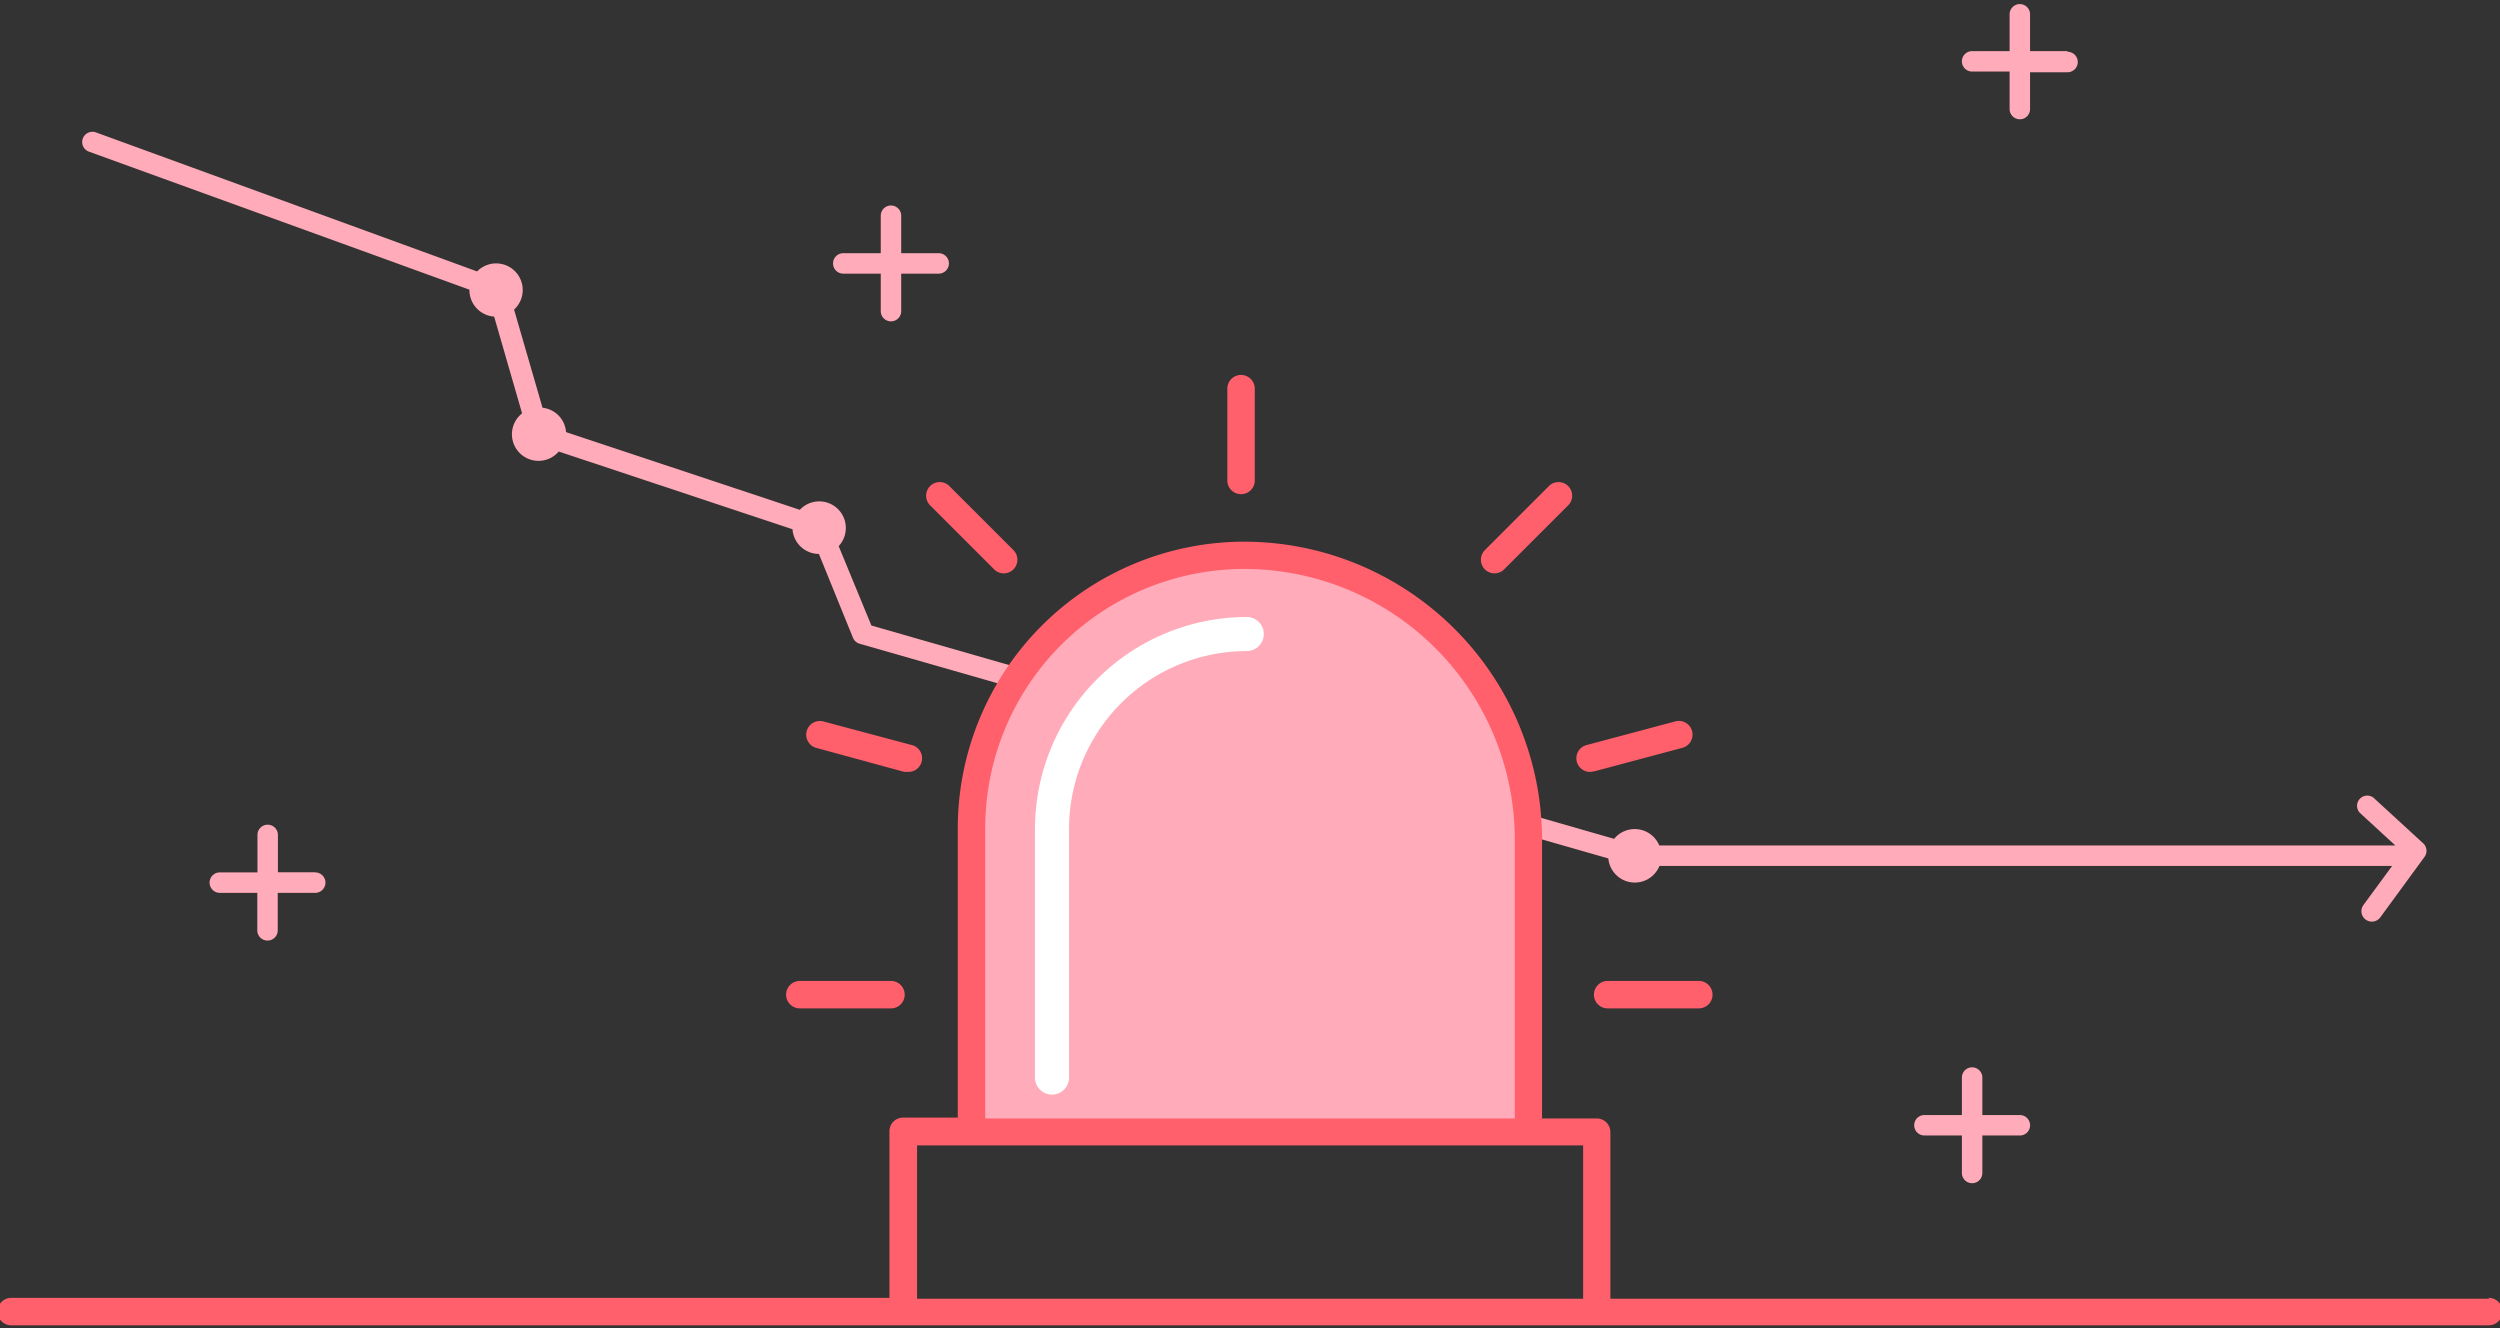 <svg data-name="Layer 1" xmlns="http://www.w3.org/2000/svg" viewBox="0 0 146.72 77.95"><rect x="0" y="0" width="146.72" height="77.95" fill="#333333" stroke="none"/><path d="M142.22 49.5l-2.92-2.68a.6.6 0 0 0-.81.88l2.09 1.92h-43.2a1.56 1.56 0 0 0-2.65-.39L51.14 36.71l-1.92-4.66a1.56 1.56 0 1 0-2.28-2.13l-13.72-4.56a1.55 1.55 0 0 0-1.38-1.43l-1.67-5.76a1.56 1.56 0 1 0-2.106-2.302q-.033.03-.064.062L5.63 7.77a.601.601 0 1 0-.41 1.13L27.55 17A1.56 1.56 0 0 0 29 18.58l1.64 5.68a1.56 1.56 0 1 0 2.15 2.24l13.72 4.56a1.56 1.56 0 0 0 1.55 1.45l2 4.92a.6.6 0 0 0 .39.35l43.94 12.6a1.56 1.56 0 0 0 3 .44h43l-1.69 2.3a.613.613 0 0 0 1 .71l2.59-3.54a.6.6 0 0 0-.07-.79z" fill="#ffabb9"/><path d="M57.37 66.44V48.73a15.75 15.75 0 0 1 15.609-15.89H73a16.41 16.41 0 0 1 16.26 16.55v17.05" fill="#ffabb9"/><path d="M146.06 76.22H94.51v-9.78a.8.8 0 0 0-.8-.8H90.5V49.26A17.5 17.5 0 0 0 73 31.79a16.83 16.83 0 0 0-16.79 16.8v17H53a.8.8 0 0 0-.8.8v9.78H.66a.805.805 0 1 0 0 1.61h145.4a.805.805 0 0 0 0-1.61zM57.82 48.59A15.22 15.22 0 0 1 73 33.39a15.89 15.89 0 0 1 15.9 15.87v16.38H57.82zm-4 27.63v-9h39.09v9z" fill="#ff606c"/><path d="M61.74 64.24a1 1 0 0 1-1-1v-14.6a12.45 12.45 0 0 1 12.43-12.43 1 1 0 0 1 0 2 10.44 10.44 0 0 0-10.43 10.43v14.59a1 1 0 0 1-.99 1.01z" fill="#fff"/><path d="M72.83 29a.8.8 0 0 1-.8-.8v-5.39a.805.805 0 1 1 1.61 0v5.35a.8.8 0 0 1-.759.84h-.051zm-13.92 4.65a.8.8 0 0 1-.57-.24l-3.78-3.78a.8.8 0 0 1 1.13-1.13l3.78 3.78a.8.8 0 0 1-.57 1.37zM53.28 45.3h-.21l-5.17-1.41a.803.803 0 0 1 .42-1.55l5.17 1.38a.8.8 0 0 1-.21 1.58zm-.99 13.88h-5.35a.805.805 0 1 1 0-1.61h5.35a.805.805 0 0 1 0 1.61zm35.43-25.53a.8.8 0 0 1-.57-1.37l3.78-3.78a.8.8 0 0 1 1.13 1.13l-3.78 3.78a.8.8 0 0 1-.56.24zm5.63 11.65a.8.8 0 0 1-.21-1.58l5.17-1.38a.803.803 0 1 1 .42 1.55l-5.17 1.38zm6.34 13.88h-5.34a.805.805 0 0 1 0-1.61h5.35a.805.805 0 1 1 0 1.61z" fill="#ff606c"/><path d="M121.34 3h-2.2V.84a.6.6 0 0 0-1.2 0V3h-2.2a.6.6 0 0 0 0 1.2h2.2v2.2a.6.6 0 0 0 1.2 0V4.24h2.2a.6.6 0 0 0 0-1.2zM55.09 14.86h-2.2v-2.2a.6.6 0 1 0-1.2 0v2.2h-2.2a.6.6 0 0 0 0 1.2h2.2v2.2a.6.6 0 1 0 1.2 0v-2.2h2.2a.6.6 0 0 0 0-1.2zm63.45 50.58h-2.2v-2.2a.6.6 0 0 0-1.2 0v2.2h-2.2a.6.6 0 0 0 0 1.2h2.2v2.2a.6.6 0 0 0 1.2 0v-2.2h2.2a.6.6 0 0 0 .003-1.2zM18.51 51.19h-2.2V49a.6.6 0 0 0-1.2 0v2.2H12.9a.6.6 0 0 0 0 1.2h2.2v2.2a.6.6 0 0 0 1.2 0v-2.2h2.2a.6.6 0 0 0 0-1.2z" fill="#ffabb9"/></svg>